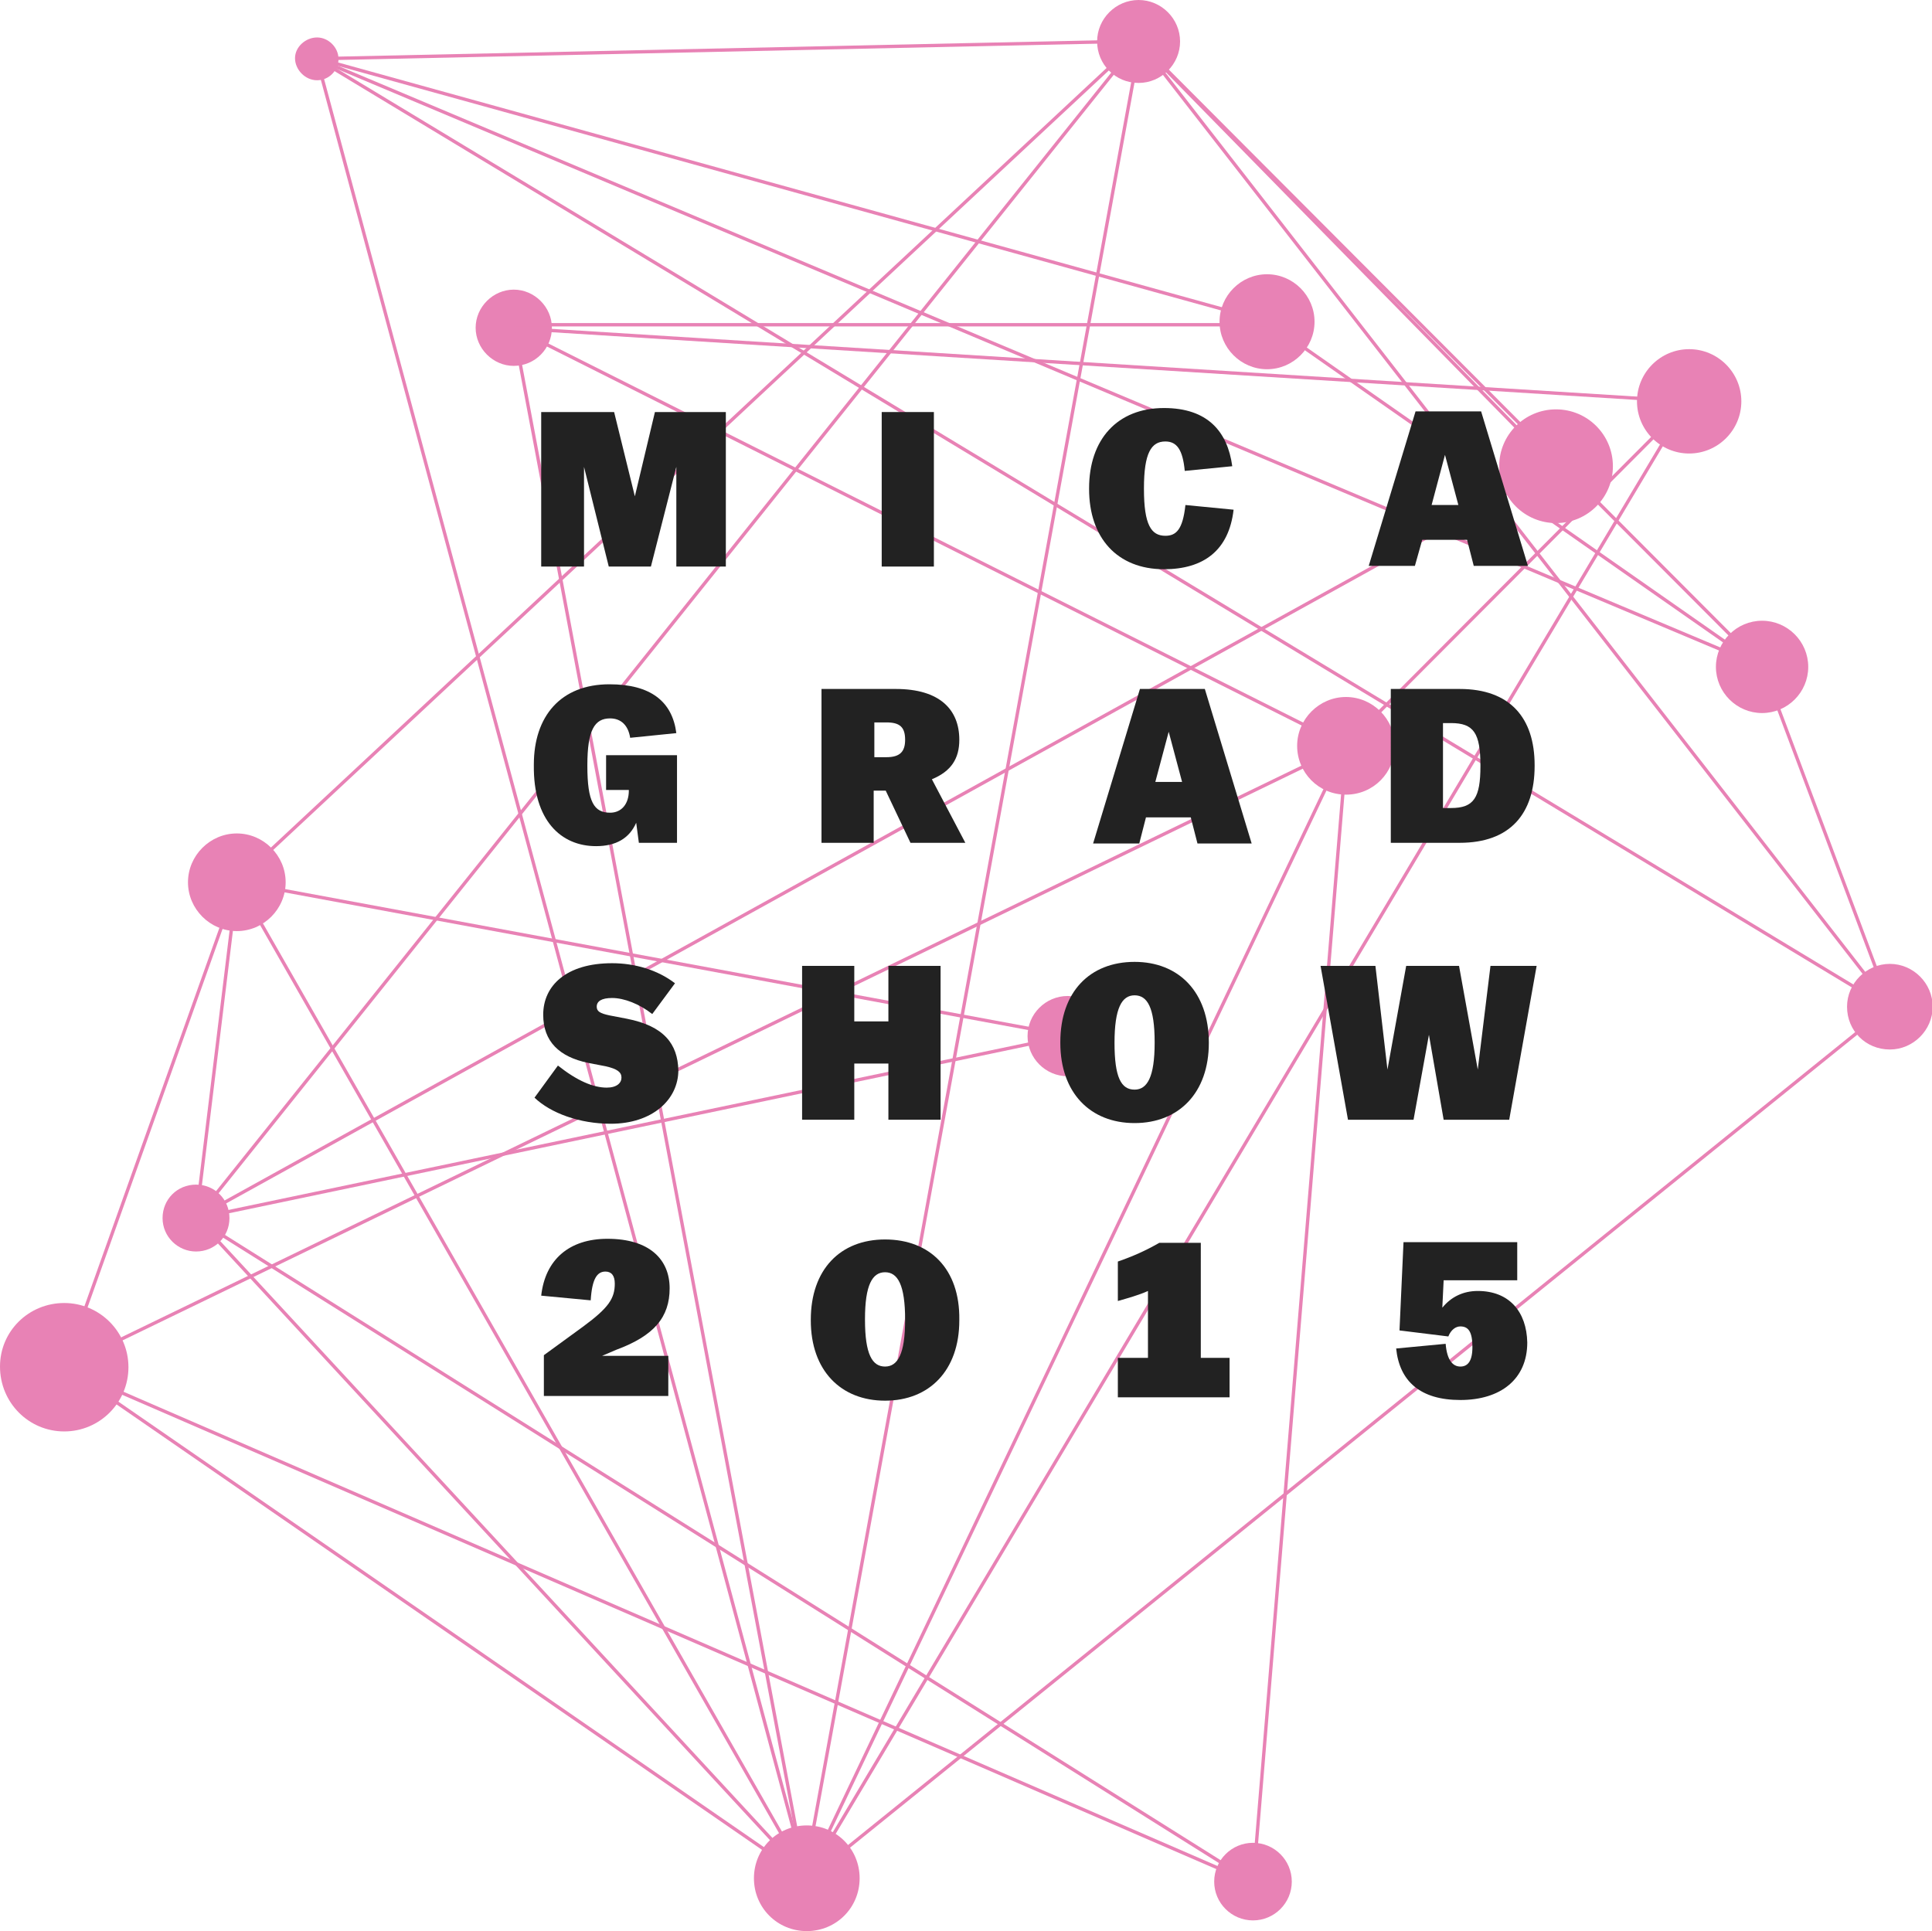 <?xml version="1.0" encoding="utf-8"?>
<!-- Generator: Adobe Illustrator 18.1.0, SVG Export Plug-In . SVG Version: 6.00 Build 0)  -->
<svg version="1.1" id="Layer_1" xmlns="http://www.w3.org/2000/svg" xmlns:xlink="http://www.w3.org/1999/xlink" x="0px" y="0px"
	 viewBox="0 0 288.8 288.7" enable-background="new 0 0 288.8 288.7" xml:space="preserve">
<g>
	<g>
		<path fill="#E882B5" d="M282.5,156.9c3.5,0,6.4-2.9,6.4-6.4c0-3.5-2.9-6.4-6.4-6.4s-6.4,2.9-6.4,6.4
			C276.1,154.1,278.9,156.9,282.5,156.9z"/>
	</g>
	<g>
		<path fill="#E882B5" d="M263.4,106.6c3.8,0,6.9-3.1,6.9-6.9c0-3.8-3.1-6.9-6.9-6.9c-3.8,0-6.9,3.1-6.9,6.9
			C256.5,103.5,259.6,106.6,263.4,106.6z"/>
	</g>
	<g>
		<path fill="#E882B5" d="M189.4,55.2c3.9,0,7.1-3.2,7.1-7.1s-3.2-7.1-7.1-7.1s-7.1,3.2-7.1,7.1S185.5,55.2,189.4,55.2z"/>
	</g>
	<g>
		<path fill="#E882B5" d="M76.8,54.7c3.2,0,5.7-2.6,5.7-5.7s-2.6-5.7-5.7-5.7s-5.7,2.6-5.7,5.7S73.7,54.7,76.8,54.7z"/>
	</g>
	<g>
		<path fill="#E882B5" d="M252.5,67.8c4.3,0,7.8-3.5,7.8-7.8s-3.5-7.8-7.8-7.8s-7.8,3.5-7.8,7.8S248.2,67.8,252.5,67.8z"/>
	</g>
	<g>
		<path fill="#E882B5" d="M47.4,12c1.8,0,3.2-1.5,3.2-3.2s-1.5-3.2-3.2-3.2S44.1,7,44.1,8.7S45.6,12,47.4,12z"/>
	</g>
	<g>
		<path fill="#E882B5" d="M201.2,118.8c4.1,0,7.3-3.3,7.3-7.3s-3.3-7.3-7.3-7.3s-7.3,3.3-7.3,7.3S197.1,118.8,201.2,118.8z"/>
	</g>
	<g>
		<path fill="#E882B5" d="M187.3,287.1c3.2,0,5.8-2.6,5.8-5.8c0-3.2-2.6-5.8-5.8-5.8c-3.2,0-5.8,2.6-5.8,5.8
			C181.5,284.5,184.1,287.1,187.3,287.1z"/>
	</g>
	<g>
		<path fill="#E882B5" d="M120.6,288.7c4.4,0,7.9-3.5,7.9-7.9s-3.5-7.9-7.9-7.9c-4.4,0-7.9,3.5-7.9,7.9S116.2,288.7,120.6,288.7z"/>
	</g>
	<g>
		<path fill="#E882B5" d="M170.2,12.4c3.4,0,6.2-2.8,6.2-6.2S173.6,0,170.2,0c-3.4,0-6.2,2.8-6.2,6.2S166.7,12.4,170.2,12.4z"/>
	</g>
	<g>
		<path fill="#E882B5" d="M9.6,214c5.3,0,9.6-4.3,9.6-9.6c0-5.3-4.3-9.6-9.6-9.6S0,199,0,204.3C0,209.7,4.3,214,9.6,214z"/>
	</g>
	<g>
		<path fill="#E882B5" d="M232.6,78.2c4.7,0,8.5-3.8,8.5-8.5c0-4.7-3.8-8.5-8.5-8.5s-8.5,3.8-8.5,8.5
			C224.1,74.4,227.9,78.2,232.6,78.2z"/>
	</g>
	<g>
		<path fill="#E882B5" d="M29.3,187.1c2.8,0,5-2.2,5-5c0-2.8-2.2-5-5-5s-5,2.2-5,5C24.3,184.9,26.6,187.1,29.3,187.1z"/>
	</g>
	<g>
		<path fill="#E882B5" d="M35.4,139.2c4,0,7.3-3.3,7.3-7.3s-3.3-7.3-7.3-7.3s-7.3,3.3-7.3,7.3S31.4,139.2,35.4,139.2z"/>
	</g>
	<g>
		<path fill="#E882B5" d="M159.6,160.9c3.3,0,6-2.7,6-6c0-3.3-2.7-6-6-6s-6,2.7-6,6C153.6,158.2,156.3,160.9,159.6,160.9z"/>
	</g>
	<g>
		
			<rect x="245.8" y="124.9" transform="matrix(0.351 0.936 -0.936 0.351 294.351 -174.359)" fill="#E882B5" width="54.3" height="0.5"/>
	</g>
	<g>
		
			<rect x="27.7" y="79.4" transform="matrix(0.856 0.517 -0.517 0.856 64.85 -73.744)" fill="#E882B5" width="274.5" height="0.5"/>
	</g>
	<g>
		
			<rect x="201.3" y="111.8" transform="matrix(0.628 0.778 -0.778 0.628 242.895 -76.568)" fill="#E882B5" width="0.5" height="207.8"/>
	</g>
	<g>
		
			<rect x="134.9" y="78.1" transform="matrix(0.614 0.789 -0.789 0.614 149.222 -148.381)" fill="#E882B5" width="182.9" height="0.5"/>
	</g>
	<g>
		
			<rect x="181.3" y="73.6" transform="matrix(0.82 0.573 -0.573 0.82 83.067 -116.323)" fill="#E882B5" width="90.2" height="0.5"/>
	</g>
	<g>
		
			<rect x="38.2" y="54" transform="matrix(0.922 0.388 -0.388 0.922 33.216 -56.053)" fill="#E882B5" width="234.4" height="0.5"/>
	</g>
	<g>
		
			<rect x="150.8" y="52.7" transform="matrix(0.706 0.708 -0.708 0.706 101.2 -137.948)" fill="#E882B5" width="132" height="0.5"/>
	</g>
	<g>
		<rect x="76.8" y="48.3" fill="#E882B5" width="112.6" height="0.5"/>
	</g>
	<g>
		
			<rect x="44.7" y="28.1" transform="matrix(0.964 0.267 -0.267 0.964 11.855 -30.542)" fill="#E882B5" width="147.4" height="0.5"/>
	</g>
	<g>
		
			<rect x="76.6" y="54.3" transform="matrix(0.998 6.229178e-02 -6.229178e-02 0.998 3.715 -10.152)" fill="#E882B5" width="176.1" height="0.5"/>
	</g>
	<g>
		
			<rect x="69.4" y="80" transform="matrix(0.894 0.449 -0.449 0.894 50.82 -53.852)" fill="#E882B5" width="139.2" height="0.5"/>
	</g>
	<g>
		
			<rect x="-19.3" y="164.7" transform="matrix(0.185 0.983 -0.983 0.185 242.448 37.372)" fill="#E882B5" width="235.9" height="0.5"/>
	</g>
	<g>
		
			<rect x="226.6" y="49.4" transform="matrix(0.708 0.706 -0.706 0.708 126.768 -135.155)" fill="#E882B5" width="0.5" height="72.7"/>
	</g>
	<g>
		
			<rect x="186.3" y="41.8" transform="matrix(0.859 0.512 -0.512 0.859 113.448 -71.445)" fill="#E882B5" width="0.5" height="257.3"/>
	</g>
	<g>
		
			<rect x="-56.9" y="144.5" transform="matrix(0.26 0.966 -0.966 0.26 201.989 26.098)" fill="#E882B5" width="281.8" height="0.5"/>
	</g>
	<g>
		
			<rect x="108.5" y="-53.9" transform="matrix(2.147946e-02 1 -1 2.147946e-02 113.908 -101.447)" fill="#E882B5" width="0.5" height="122.8"/>
	</g>
	<g>
		
			<rect x="194" y="111.2" transform="matrix(0.997 8.207510e-02 -8.207510e-02 0.997 16.776 -15.279)" fill="#E882B5" width="0.5" height="170.4"/>
	</g>
	<g>
		
			<rect x="160.6" y="102.4" transform="matrix(0.903 0.43 -0.43 0.903 99.965 -50.107)" fill="#E882B5" width="0.5" height="187.5"/>
	</g>
	<g>
		
			<rect x="105.2" y="51.5" transform="matrix(0.436 0.9 -0.9 0.436 201.523 -5.819)" fill="#E882B5" width="0.5" height="212.9"/>
	</g>
	<g>
		
			<rect x="1.7" y="242.6" transform="matrix(0.918 0.398 -0.398 0.918 104.664 -19.13)" fill="#E882B5" width="193.6" height="0.5"/>
	</g>
	<g>
		
			<rect x="15.1" y="231.5" transform="matrix(0.847 0.532 -0.532 0.847 139.822 -22.12)" fill="#E882B5" width="186.5" height="0.5"/>
	</g>
	<g>
		
			<rect x="145.1" y="4" transform="matrix(0.984 0.18 -0.18 0.984 28.133 -23.77)" fill="#E882B5" width="0.5" height="279.1"/>
	</g>
	<g>
		
			<rect x="-2.3" y="242.3" transform="matrix(0.823 0.568 -0.568 0.823 149.232 5.93)" fill="#E882B5" width="134.7" height="0.5"/>
	</g>
	<g>
		
			<rect x="7.8" y="231.2" transform="matrix(0.679 0.734 -0.734 0.679 194.093 19.335)" fill="#E882B5" width="134.4" height="0.5"/>
	</g>
	<g>
		
			<rect x="-7.8" y="206.1" transform="matrix(0.496 0.868 -0.868 0.496 218.446 36.249)" fill="#E882B5" width="171.6" height="0.5"/>
	</g>
	<g>
		
			<rect x="156.8" y="37.7" transform="matrix(0.7 0.714 -0.714 0.7 87.432 -132.341)" fill="#E882B5" width="89.1" height="0.5"/>
	</g>
	<g>
		
			<rect x="99.5" y="-18.5" transform="matrix(0.781 0.625 -0.625 0.781 80.68 -41.684)" fill="#E882B5" width="0.5" height="225.4"/>
	</g>
	<g>
		
			<rect x="102.5" y="-23.1" transform="matrix(0.682 0.731 -0.731 0.682 83.135 -53.219)" fill="#E882B5" width="0.5" height="184.3"/>
	</g>
	<g>
		
			<rect x="22.3" y="129.7" transform="matrix(0.942 0.336 -0.336 0.942 57.808 2.207)" fill="#E882B5" width="0.5" height="76.9"/>
	</g>
	<g>
		
			<rect x="130.7" y="9.8" transform="matrix(0.484 0.875 -0.875 0.484 177.73 -49.625)" fill="#E882B5" width="0.5" height="232.2"/>
	</g>
	<g>
		
			<rect x="32.1" y="131.7" transform="matrix(0.993 0.121 -0.121 0.993 19.259 -2.767)" fill="#E882B5" width="0.5" height="50.6"/>
	</g>
	<g>
		
			<rect x="94.2" y="101.9" transform="matrix(0.205 0.979 -0.979 0.205 240.048 41.507)" fill="#E882B5" width="0.5" height="133.1"/>
	</g>
	<g>
		
			<rect x="34.4" y="143.1" transform="matrix(0.983 0.182 -0.182 0.983 27.683 -15.338)" fill="#E882B5" width="126.3" height="0.5"/>
	</g>
</g>
<g>
	<polygon fill="#222222" points="94.9,74.2 91.8,61.6 80.9,61.6 80.9,84.7 87.3,84.7 87.3,69.8 91,84.7 97.3,84.7 101.1,69.8 
		101.1,84.7 108.5,84.7 108.5,61.6 97.9,61.6 	"/>
	<rect x="131.8" y="61.6" fill="#222222" width="7.8" height="23.1"/>
	<path fill="#222222" d="M174,85.1c5.9,0,9.7-2.8,10.4-8.9l-7.2-0.7c-0.4,3.7-1.4,4.6-3,4.6c-2.1,0-3.2-1.6-3.2-7v-0.1
		c0-5.3,1.1-7,3.2-7c1.7,0,2.6,1.2,2.9,4.4l7.1-0.7c-0.7-5.2-3.7-8.7-10.2-8.7c-7,0-11.2,4.7-11.2,12v0.1
		C162.8,80.4,167,85.1,174,85.1z"/>
	<path fill="#222222" d="M212.6,80.7h6.7l1,3.9h8.1l-7-23.1h-9.8l-7,23.1h6.9L212.6,80.7z M216,68l2,7.5h-4L216,68z"/>
	<path fill="#222222" d="M89.1,126.5c3,0,5-1.2,6-3.5l0.4,3h5.7v-13.1H90.6v5.2H94v0.1c0,2-1.1,3.3-2.8,3.3c-2.4,0-3.4-1.6-3.4-7
		v-0.1c0-5.3,1.1-7,3.4-7c1.6,0,2.7,1,3,2.9l6.9-0.7c-0.6-4.7-3.8-7.3-10-7.3c-7.3,0-11.3,4.8-11.3,12v0.1
		C79.7,122.7,83.9,126.5,89.1,126.5z"/>
	<path fill="#222222" d="M143.4,110.6c0-4.5-2.9-7.6-9.5-7.6h-11.1V126h7.8v-7.8h1.8l3.7,7.8h8.2l-5-9.5
		C142.2,115.3,143.4,113.4,143.4,110.6z M132.5,113.2h-1.8V108h1.8c2,0,2.8,0.7,2.8,2.6C135.3,112.4,134.5,113.2,132.5,113.2z"/>
	<path fill="#222222" d="M170.4,103l-7,23.1h6.9l1-3.9h6.7l1,3.9h8.1l-7-23.1H170.4z M172.7,116.9l2-7.5l2,7.5H172.7z"/>
	<path fill="#222222" d="M218.2,103h-10.3V126h10.3c7.5,0,11.2-4.3,11.2-11.5v-0.1C229.4,107.3,225.7,103,218.2,103z M221.3,114.5
		c0,4.8-1,6.3-4.4,6.3h-1.2v-12.7h1.2C220.3,108.1,221.3,109.6,221.3,114.5L221.3,114.5z"/>
	<path fill="#222222" d="M93.7,152.3l-2.6-0.5c-1.4-0.3-1.9-0.6-1.9-1.3c0-0.8,0.7-1.3,2.3-1.3c1.8,0,4.1,0.9,6,2.4l3.4-4.6
		c-2.6-2-6-3-9.4-3c-6.9,0-10.3,3.4-10.3,7.7c0,4,2.4,6.3,6.7,7.2l2.6,0.5c1.8,0.4,2.4,0.9,2.4,1.7c0,0.8-0.7,1.5-2.2,1.5
		c-2,0-4.4-1-7.3-3.3l-3.5,4.8c2.4,2.3,6.7,3.9,11.4,3.9c6.2,0,10.1-3.6,10.1-8C101.3,156.1,99.3,153.4,93.7,152.3z"/>
	<polygon fill="#222222" points="127.7,159 132.8,159 132.8,167.4 140.6,167.4 140.6,144.4 132.8,144.4 132.8,152.7 127.7,152.7 
		127.7,144.4 119.9,144.4 119.9,167.4 127.7,167.4 	"/>
	<path fill="#222222" d="M180.7,155.9L180.7,155.9c0-7.6-4.5-12.1-11.1-12.1c-6.7,0-11.1,4.5-11.1,12v0.1c0,7.5,4.5,12,11.1,12
		C176.2,167.9,180.7,163.4,180.7,155.9z M166.6,155.9L166.6,155.9c0-5.2,1.1-7.1,3-7.1c1.9,0,3,1.8,3,7v0.1c0,5.1-1.1,7-3,7
		C167.6,162.9,166.6,161.1,166.6,155.9z"/>
	<polygon fill="#222222" points="213.6,154.7 215.8,167.4 225.6,167.4 229.7,144.4 222.8,144.4 220.9,159.9 218.1,144.4 
		210.2,144.4 207.4,159.9 205.6,144.4 197.4,144.4 201.5,167.4 211.3,167.4 	"/>
	<path fill="#222222" d="M100.1,192.6c0-4.3-3-7.4-9.3-7.4c-5.7,0-9.3,3.1-9.9,8.5l7.4,0.7c0.2-3.3,1-4.3,2.2-4.3
		c0.9,0,1.4,0.6,1.4,1.8c0,2.2-0.9,3.6-4.7,6.4l-5.9,4.3v6.1h18.6v-6H90l2.1-0.9C97.8,199.7,100.1,196.9,100.1,192.6z"/>
	<path fill="#222222" d="M132.3,185.3c-6.7,0-11.1,4.5-11.1,12v0.1c0,7.5,4.5,12,11.1,12s11.1-4.5,11.1-12v-0.1
		C143.5,189.7,139,185.3,132.3,185.3z M135.3,197.3c0,5.1-1.1,7-3,7s-3-1.8-3-7v-0.1c0-5.1,1.1-7,3-7S135.3,192.1,135.3,197.3
		L135.3,197.3z"/>
	<path fill="#222222" d="M179.5,185.8h-6.2c-2.1,1.2-3.9,2-6.2,2.8v5.9c1.4-0.4,3.2-0.9,4.5-1.5v10h-4.5v5.9h16.7v-5.9h-4.3V185.8z"
		/>
	<path fill="#222222" d="M220.9,193c-2.2,0-4,0.9-5.3,2.5l0.2-4.1h11v-5.7h-17l-0.6,13.2l7.3,0.9c0.4-1,1.1-1.5,1.8-1.5
		c1.2,0,1.8,0.8,1.8,3.1c0,2.1-0.7,2.9-1.8,2.9c-1.1,0-2-0.9-2.2-3.4l-7.4,0.7c0.5,4.9,3.6,7.7,9.6,7.7c6,0,10-3.1,10-8.6
		C228.2,196.1,225.6,193,220.9,193z"/>
</g>
</svg>
